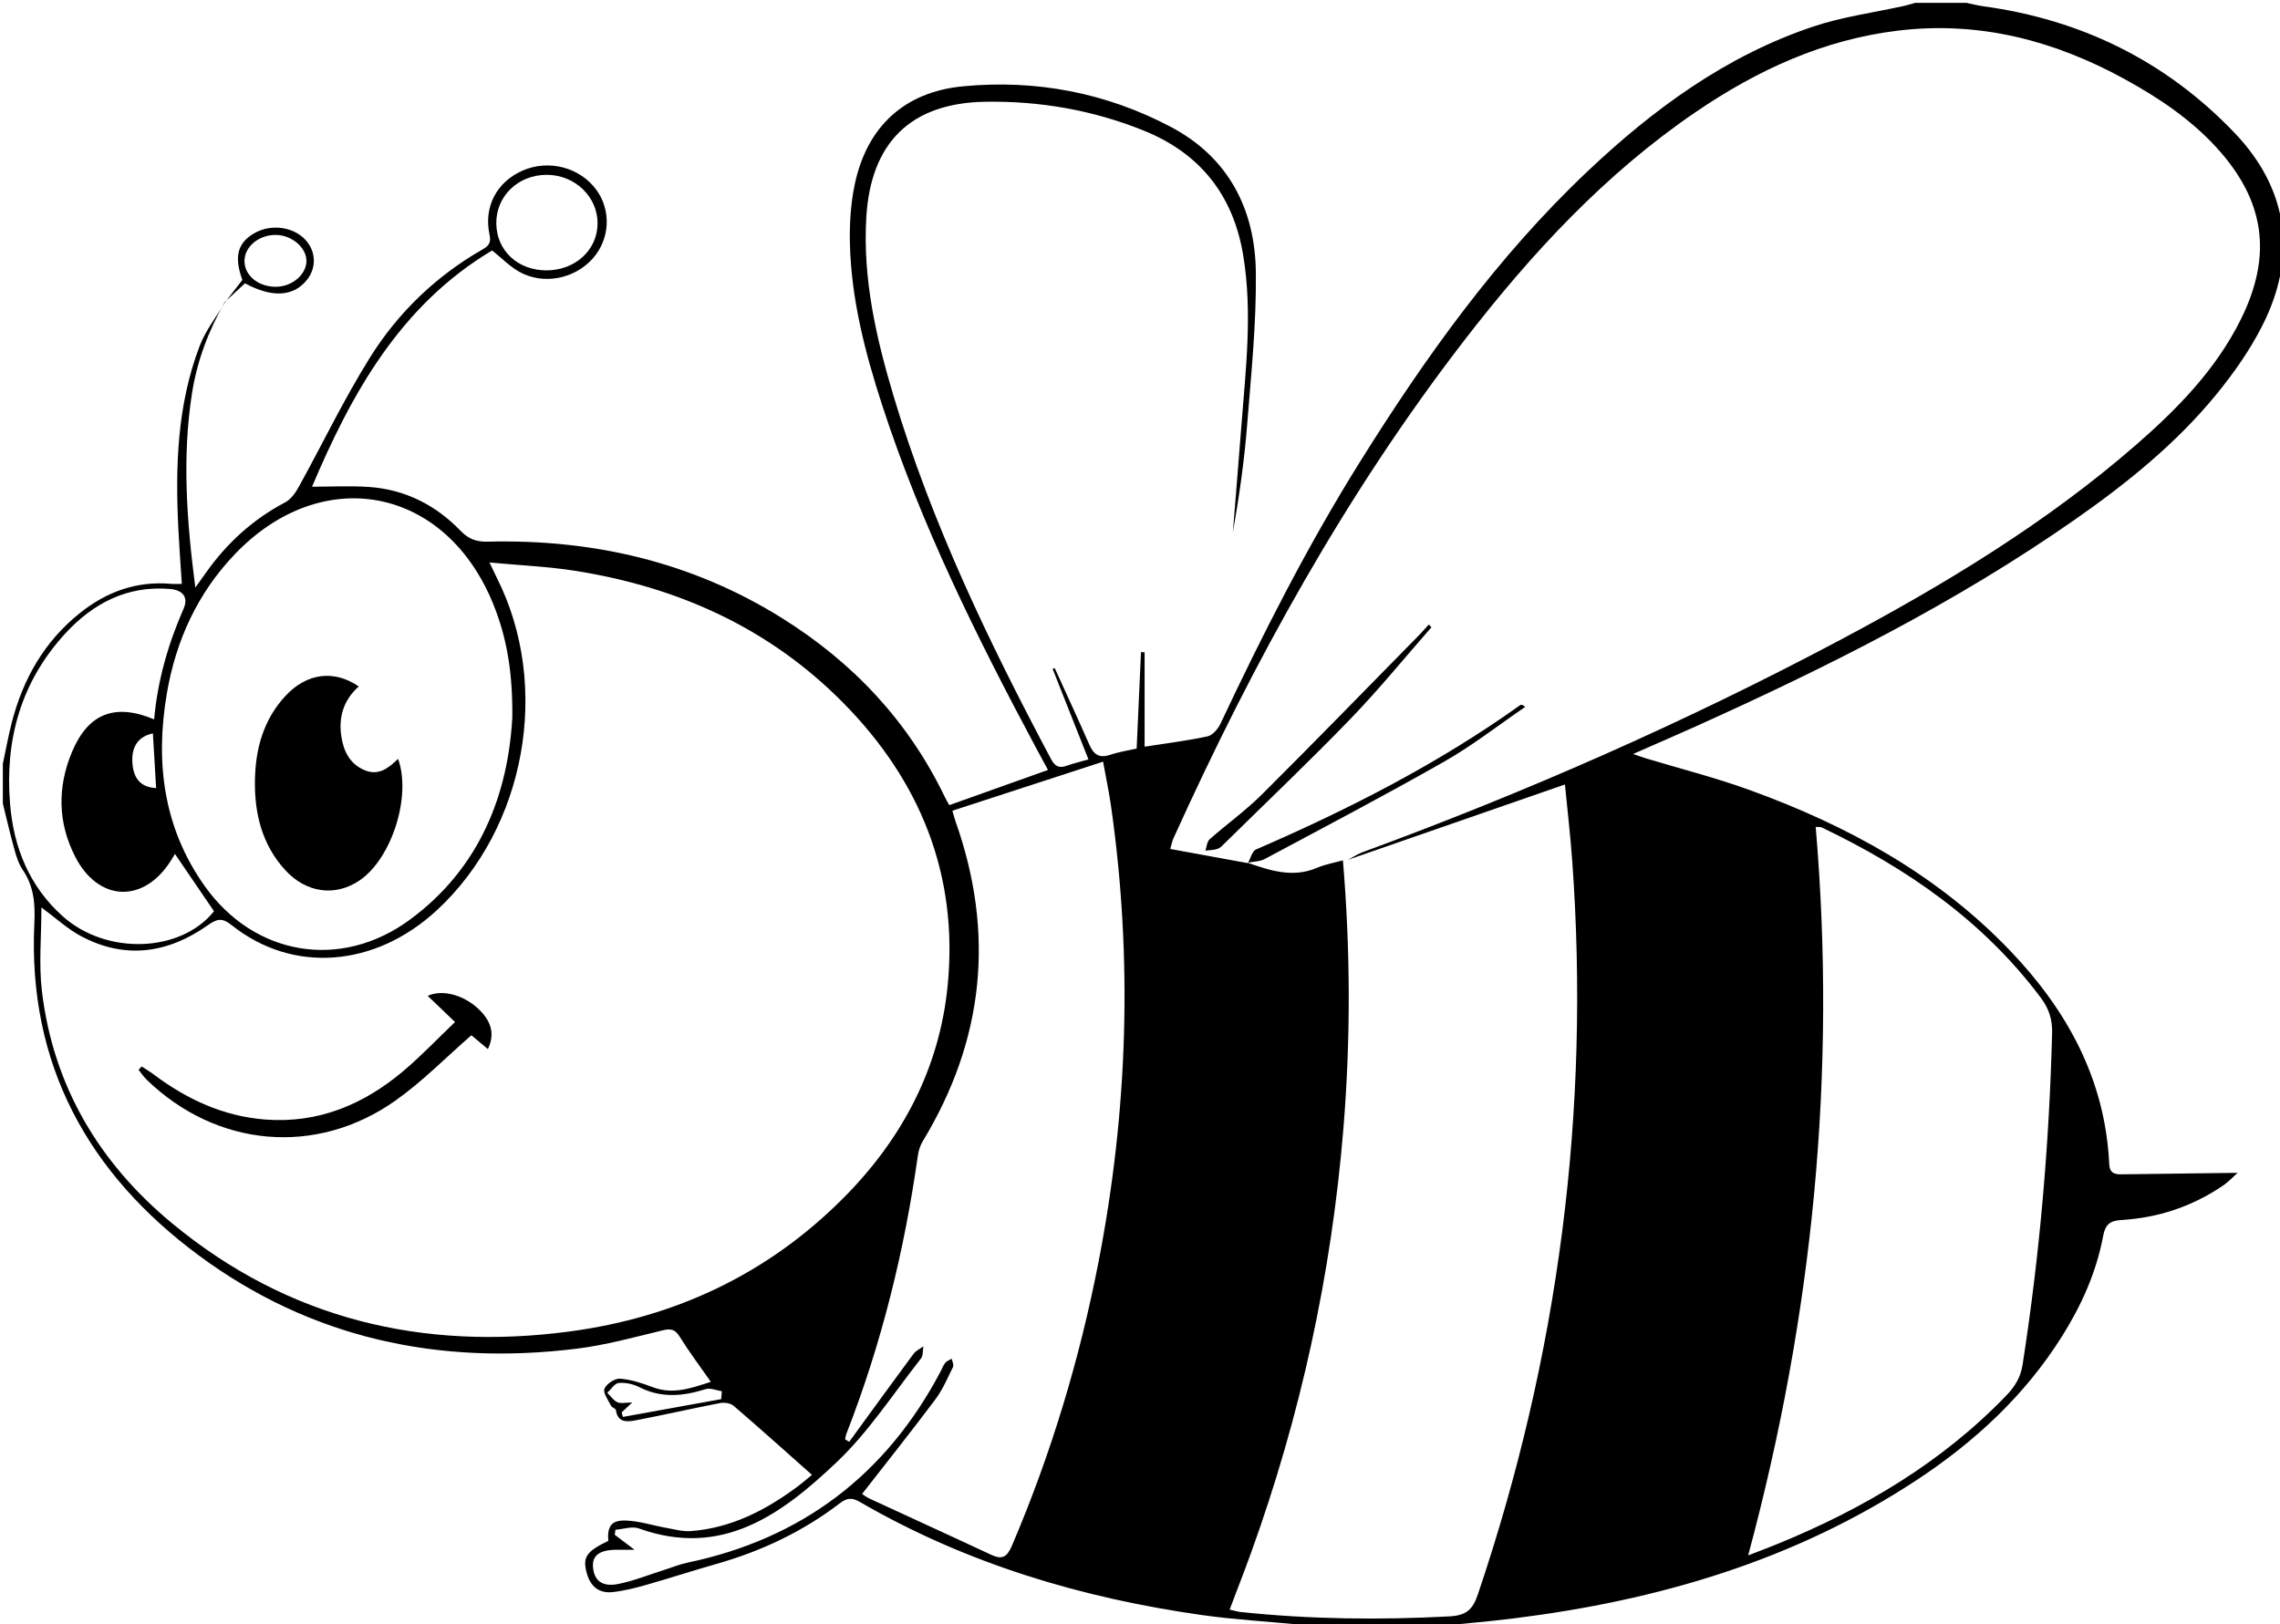 <?xml version="1.0" encoding="utf-8"?>
<!-- Generator: Adobe Illustrator 16.0.0, SVG Export Plug-In . SVG Version: 6.00 Build 0)  -->
<!DOCTYPE svg PUBLIC "-//W3C//DTD SVG 1.1//EN" "http://www.w3.org/Graphics/SVG/1.1/DTD/svg11.dtd">
<svg version="1.1" id="Layer_1" xmlns="http://www.w3.org/2000/svg" xmlns:xlink="http://www.w3.org/1999/xlink" x="0px" y="0px"
	 width="600.084px" height="427.56px" viewBox="0 0 600.084 427.56" enable-background="new 0 0 600.084 427.56"
	 xml:space="preserve">
<path fill-rule="evenodd" clip-rule="evenodd" d="M0.75,201.028c0.781-3.63,1.437-7.293,2.365-10.886
	c2.958-11.444,8.568-21.295,17.905-28.76c7.004-5.6,14.928-8.5,24.017-7.691c0.838,0.075,1.688,0.01,2.819,0.01
	c-0.316-4.929-0.671-9.621-0.908-14.318c-0.83-16.451-0.346-32.8,5.636-48.405c1.56-4.069,4.415-7.641,6.675-11.441l-0.072-0.068
	c-4.278,7.527-7.316,15.485-8.657,24.084c-2.604,16.698-1.432,33.303,0.881,51.114c1.35-1.89,2.09-2.918,2.822-3.952
	c5.509-7.78,12.349-14.016,20.834-18.486c1.476-0.778,2.679-2.458,3.524-3.988c6.271-11.35,11.894-23.096,18.75-34.075
	c7.423-11.887,17.442-21.533,29.739-28.555c1.652-0.943,2.195-1.847,1.761-3.85c-1.583-7.3,1.879-13.834,8.635-16.826
	c6.895-3.052,15.152-0.911,19.494,5.055c3.948,5.425,3.562,12.939-0.927,18.018c-4.844,5.48-13.151,7.094-19.49,3.468
	c-2.436-1.394-4.466-3.499-7.018-5.55c-24.252,14.447-37.065,37.793-47.413,62.196c5.077,0,10.032-0.277,14.945,0.06
	c9.501,0.651,17.57,4.729,24.135,11.524c2.114,2.188,4.181,2.951,7.163,2.877c27.627-0.682,53.569,5.272,77.235,19.987
	c18.818,11.702,33.445,27.208,43.094,47.263c0.319,0.662,0.697,1.295,1.141,2.116c8.596-3.065,17.098-6.098,25.992-9.27
	c-1.186-2.19-2.249-4.133-3.293-6.086c-15.507-29.002-30.088-58.427-40.302-89.798c-4.537-13.937-8.218-28.099-8.543-42.854
	c-0.112-5.081,0.213-10.292,1.243-15.256c3.163-15.248,13.004-24.478,28.505-25.963c19.208-1.842,37.694,1.676,54.775,10.713
	c15.11,7.996,22.118,21.631,22.322,38.19c0.165,13.442-1.239,26.92-2.305,40.354c-0.747,9.433-2.093,18.818-3.747,28.184
	c0.745-9.312,1.513-18.622,2.231-27.936c1.152-14.94,2.966-29.859,0.521-44.861c-2.595-15.923-11.307-26.968-26.184-32.98
	c-13.367-5.402-27.409-7.844-41.774-7.6c-19.624,0.334-30.109,10.832-31.267,30.411c-0.961,16.252,2.604,31.807,7.211,47.176
	c10.021,33.433,25.076,64.694,41.387,95.411c1.02,1.92,2.081,2.53,4.115,1.8c1.867-0.669,3.813-1.116,5.755-1.669
	c-3.173-8.022-6.303-15.932-9.431-23.842c0.185-0.066,0.368-0.132,0.553-0.198c3.052,6.724,6.161,13.421,9.125,20.183
	c1.131,2.58,2.62,3.599,5.469,2.639c2.346-0.79,4.833-1.157,6.968-1.645c0.388-8.599,0.767-16.991,1.144-25.382
	c0.316,0.011,0.633,0.021,0.949,0.032c0,8.205,0,16.41,0,24.858c6.031-0.944,11.36-1.587,16.58-2.728
	c1.329-0.29,2.743-1.957,3.392-3.333c11.086-23.518,22.822-46.684,36.607-68.76C375.096,94.1,393.958,67.696,417.75,45.18
	c17.4-16.468,36.495-30.488,59.461-38.184c7.756-2.599,16.02-3.681,24.048-5.471c0.948-0.211,1.875-0.514,2.812-0.775
	c4.501,0,9.001,0,13.502,0c1.449,0.301,2.886,0.692,4.349,0.891c25.944,3.522,48.271,14.521,66.291,33.428
	c14.169,14.865,16.46,32.54,7.132,50.823c-3.26,6.392-7.498,12.421-12.058,17.988c-10.609,12.953-23.578,23.39-37.244,32.94
	c-31.273,21.854-65.207,38.856-99.891,54.468c-5.215,2.348-10.468,4.612-16.327,7.188c1.547,0.53,2.438,0.865,3.348,1.141
	c9.078,2.749,18.308,5.079,27.212,8.306c25.768,9.336,49.448,22.257,68.629,42.29c15.043,15.711,25.044,33.901,26.119,56.141
	c0.123,2.544,1.428,2.8,3.366,2.772c10.173-0.143,20.346-0.263,30.43-0.391c-0.983,0.867-2.314,2.317-3.899,3.394
	c-8.04,5.455-16.986,8.445-26.652,9.021c-2.994,0.179-4.267,1.117-4.837,4.183c-1.78,9.566-5.727,18.332-10.893,26.539
	c-9.765,15.515-22.912,27.661-38.095,37.676c-32.215,21.249-68.167,31.743-106.07,36.469c-7.538,0.94-15.119,1.538-22.679,2.293
	c-10.002,0-20.003,0-30.005,0c-1.096-0.206-2.183-0.497-3.288-0.604c-8.701-0.851-17.454-1.33-26.102-2.552
	c-31.833-4.498-62.203-13.59-90.164-29.82c-2.125-1.233-3.45-0.96-5.263,0.429c-9.743,7.455-20.651,12.58-32.435,15.932
	c-6.221,1.769-12.374,3.779-18.596,5.544c-2.867,0.813-5.801,1.554-8.753,1.864c-3.616,0.38-5.856-1.553-6.791-5.082
	c-1.091-4.119-0.127-5.595,5.687-8.399c-0.287-3.834,0.795-5.495,4.647-5.356c3.551,0.127,7.059,1.295,10.6,1.924
	c2.168,0.384,4.394,1.016,6.541,0.85c10.571-0.819,19.617-5.468,27.97-11.681c1.433-1.065,2.781-2.245,3.856-3.119
	c-7.125-6.318-13.804-12.326-20.619-18.176c-0.817-0.701-2.444-0.942-3.566-0.726c-7.447,1.437-14.842,3.146-22.293,4.562
	c-2.152,0.408-4.669,0.653-5.123-2.709c-0.058-0.429-1.049-0.664-1.289-1.146c-0.732-1.477-2.151-3.353-1.724-4.469
	c0.49-1.281,2.733-2.762,4.102-2.657c2.92,0.221,5.847,1.198,8.627,2.246c5.353,2.016,10.113,0.238,15.272-1.413
	c-2.968-4.253-5.754-7.938-8.179-11.848c-1.22-1.965-2.307-2.239-4.507-1.705c-7.513,1.822-15.036,3.891-22.682,4.834
	c-36.199,4.469-69.867-2.707-99.388-24.548C23.197,308.922,7.275,280.139,9.04,243.044c0.245-5.154-0.112-9.743-3.072-14.082
	c-1.098-1.609-1.692-3.629-2.227-5.542c-1.101-3.935-2.006-7.924-2.991-11.891C0.75,208.029,0.75,204.529,0.75,201.028z
	 M328.45,227.216l-0.133-0.118c6.002,2.077,11.97,4.074,18.371,1.325c2.138-0.918,4.5-1.313,6.759-1.946
	c1.988,23.579,2.06,47.149,0.116,70.746c-3.155,38.313-11.271,75.522-24.341,111.661c-1.768,4.889-3.665,9.73-5.585,14.813
	c1.181,0.272,2.001,0.553,2.84,0.642c18.308,1.922,36.634,2.136,55.021,1.152c4.41-0.236,6.106-1.768,7.457-5.761
	c21.212-62.707,29.623-127.038,24.849-193.071c-0.49-6.779-1.283-13.536-1.92-20.155c-19.395,6.734-38.247,13.281-57.099,19.827
	c1.297-0.682,2.535-1.521,3.897-2.021c42.978-15.791,84.81-34.181,125.254-55.644c27.756-14.73,54.603-30.935,78.397-51.682
	c10.879-9.484,20.918-19.776,27.438-32.91c8.397-16.91,6.335-31.289-6.364-45.193c-6.916-7.573-15.322-13.189-24.239-18.072
	C540.628,10.653,521.012,5.513,499.71,8.043c-19.743,2.346-37.186,10.397-53.38,21.431C422.399,45.78,403,66.785,385.442,89.537
	c-31.168,40.389-55.6,84.755-76.584,131.114c-0.338,0.748-0.486,1.583-0.857,2.827C315.013,224.76,321.731,225.987,328.45,227.216z
	 M10.899,238.876c0,7.598-0.714,14.881,0.129,21.98c2.973,25.047,15.106,45.337,34.33,61.219
	c30.479,25.183,65.854,33.578,104.58,28.419c27.675-3.688,51.942-15.029,71.828-34.914c15.609-15.609,25.563-34.315,27.678-56.403
	c2.77-28.923-7.234-53.589-27.44-74.088c-19.467-19.75-43.55-30.578-70.698-34.84c-7.17-1.125-14.469-1.428-22.477-2.181
	c0.993,2.074,1.449,3.073,1.943,4.052c14.378,28.511,7.622,65.873-15.832,87.526c-16.285,15.034-37.896,16.703-53.962,3.891
	c-2.54-2.024-3.863-1.681-6.271,0.014c-10.538,7.413-21.805,9.095-33.479,2.826C17.767,244.52,14.799,241.748,10.899,238.876z
	 M250.66,213.417c0.481,1.625,0.63,2.23,0.837,2.814c10.402,29.418,7.552,57.466-8.624,84.168c-0.681,1.125-1.116,2.499-1.301,3.81
	c-3.544,25.075-9.555,49.513-18.77,73.131c-0.192,0.49-0.254,1.032-0.377,1.551c0.36,0.217,0.719,0.436,1.078,0.653
	c5.637-7.732,11.25-15.482,16.946-23.172c0.617-0.834,1.711-1.316,2.583-1.961c-0.196,1.084-0.041,2.444-0.642,3.209
	c-7.249,9.204-13.72,19.258-22.14,27.25c-14.354,13.623-30.09,25.4-52.103,17.474c-1.78-0.641-4.091,0.191-6.155,0.34
	c-0.065,0.44-0.131,0.883-0.196,1.323c1.573,1.194,3.146,2.389,5.205,3.95c-2.094,0-3.545-0.021-4.995,0.004
	c-4.24,0.074-6.166,1.544-5.934,4.505c0.281,3.588,2.394,5.344,6.632,4.5c4.127-0.82,8.095-2.437,12.132-3.707
	c2.01-0.634,3.979-1.461,6.031-1.89c30.165-6.294,52.338-23.143,66.701-50.353c0.408-0.772,0.701-1.637,1.243-2.299
	c0.396-0.482,1.113-0.701,1.687-1.038c0.13,0.727,0.596,1.62,0.333,2.154c-1.431,2.911-2.722,5.973-4.647,8.544
	c-6.257,8.355-12.769,16.521-19.273,24.876c0.146,0.095,1.006,0.8,1.983,1.252c10.64,4.934,21.319,9.782,31.938,14.759
	c2.925,1.37,4.208,0.66,5.504-2.376c10.292-24.103,17.809-49.033,22.799-74.741c7.732-39.842,9.024-79.865,3.266-120.073
	c-0.52-3.634-1.292-7.231-2.078-11.572C276.745,204.923,263.845,209.124,250.66,213.417z M460.107,409.442
	c3.124-1.216,5.455-2.081,7.755-3.023c22.537-9.237,43.179-21.385,60.22-39.103c2.222-2.31,3.729-4.729,4.244-8.029
	c4.515-28.932,7.014-58.03,7.781-87.295c0.094-3.581-0.811-6.438-2.945-9.296c-15.135-20.259-35.203-34.125-57.702-44.886
	c-0.376-0.179-0.888-0.073-1.576-0.116C483.428,282.523,477.173,346.074,460.107,409.442z M134.838,188.859
	c0.12-11.956-1.469-21.125-5.053-29.931c-12.551-30.835-44.93-37.098-67.932-13.085c-9.91,10.345-15.61,22.876-17.967,36.856
	c-3.038,18.016-0.874,35.22,9.954,50.493c13.096,18.472,35.89,22.289,54.085,8.87C126.566,228.313,133.735,208.745,134.838,188.859z
	 M46.047,224.787c-0.416,0.688-0.729,1.221-1.059,1.744c-7.132,11.335-19.088,10.925-25.214-1.043
	c-4.584-8.957-4.686-18.319-0.83-27.541c4.243-10.148,11.303-12.907,21.621-8.584c0.915-10.212,3.674-19.831,7.758-29.137
	c1.337-3.048-0.265-4.907-3.587-5.187c-11.25-0.949-20.238,3.766-27.568,11.738C5.502,179.466,1.232,194.785,2.655,211.715
	c0.96,11.428,5.074,21.612,13.813,29.449c11.605,10.408,31.191,9.583,39.854-1.296C52.909,234.858,49.558,229.939,46.047,224.787z
	 M143.865,71.173c7.528-0.021,13.346-5.346,13.413-12.278c0.068-7.071-5.958-12.874-13.372-12.875
	c-7.544-0.002-13.364,5.615-13.284,12.82C130.703,65.982,136.298,71.193,143.865,71.173z M189.815,368.305
	c0.055-0.695,0.11-1.39,0.165-2.083c-1.431-0.212-3.023-0.937-4.265-0.546c-5.923,1.865-11.656,2.442-17.452-0.528
	c-1.604-0.822-3.65-1.253-5.425-1.096c-1.068,0.096-2.005,1.673-3.001,2.584c0.865,0.854,1.599,1.986,2.637,2.478
	c0.876,0.414,2.105,0.085,3.918,0.085c-1.301,1.217-2.041,1.908-2.78,2.601c0.112,0.396,0.225,0.791,0.337,1.187
	C172.572,371.425,181.194,369.864,189.815,368.305z M40.241,193.056c-3.912,0.819-5.752,3.613-5.381,7.977
	c0.351,4.117,2.342,6.224,6.229,6.416C40.806,202.647,40.524,197.863,40.241,193.056z"/>
<path fill-rule="evenodd" clip-rule="evenodd" d="M59.259,79.537c1.498-1.931,2.996-3.862,4.531-5.841
	c-2.189-6.025-1.332-9.631,2.969-12.206c4.427-2.653,10.53-1.863,13.75,1.778c2.651,2.997,2.797,7.163,0.36,10.301
	c-3.513,4.525-9.192,4.915-16.386,1.009c-1.731,1.599-3.513,3.245-5.296,4.891C59.187,79.469,59.259,79.537,59.259,79.537z
	 M72.608,75.492c4.22-0.009,7.989-3.171,8.044-6.749c0.055-3.5-3.774-6.823-7.949-6.899c-4.503-0.083-8.32,3.028-8.358,6.813
	C64.307,72.489,67.95,75.502,72.608,75.492z"/>
<path fill-rule="evenodd" clip-rule="evenodd" d="M376.75,165.115c-7.057,8.038-13.815,16.361-21.237,24.045
	c-10.743,11.122-21.962,21.783-32.988,32.631c-0.621,0.61-1.246,1.359-2.017,1.641c-1.013,0.369-2.171,0.338-3.267,0.479
	c0.366-1.017,0.437-2.368,1.147-2.996c4.485-3.968,9.407-7.477,13.638-11.688c13.966-13.903,27.701-28.04,41.518-42.093
	c0.862-0.877,1.664-1.814,2.493-2.723C376.274,164.645,376.512,164.879,376.75,165.115z"/>
<path fill-rule="evenodd" clip-rule="evenodd" d="M328.45,227.216c0.691-1.233,1.086-3.153,2.119-3.602
	c24.339-10.544,47.875-22.529,69.523-37.99c0.243-0.174,0.625-0.155,1.345,0.451c-7.044,4.81-13.804,10.118-21.189,14.327
	c-15.599,8.89-31.51,17.233-47.345,25.704c-1.325,0.709-3.043,0.682-4.582,0.994C328.317,227.098,328.45,227.216,328.45,227.216z"/>
<path fill-rule="evenodd" clip-rule="evenodd" d="M37.29,280.734c1.044,0.69,2.127,1.328,3.127,2.078
	c8.766,6.58,18.403,11.059,29.458,11.896c13.87,1.053,25.754-3.924,36.16-12.668c4.761-4.001,9.06-8.551,13.728-13.004
	c-2.511-2.402-4.778-4.573-7.2-6.892c4.135-1.864,9.979-0.04,13.823,3.894c3.067,3.14,3.82,6.372,2.025,10.122
	c-1.739-1.46-3.387-2.843-4.339-3.644c-6.786,5.903-12.917,12.203-19.975,17.193c-20.877,14.765-47.13,12.335-65.508-5.507
	c-0.791-0.769-1.414-1.71-2.115-2.57C36.745,281.334,37.018,281.034,37.29,280.734z"/>
<path fill-rule="evenodd" clip-rule="evenodd" d="M94.423,180.705c-3.962,3.522-5.36,7.983-4.589,13.125
	c0.583,3.89,2.192,7.185,6.011,8.864c3.755,1.65,6.412-0.502,8.929-2.938c3.559,9.874-1.688,26.276-10.16,32.02
	c-6.362,4.314-14.027,3.317-19.57-2.762c-6.059-6.645-8.077-14.797-7.949-23.52c0.123-8.322,2.229-16.081,8.08-22.349
	C80.773,177.147,87.972,176.251,94.423,180.705z"/>
</svg>
